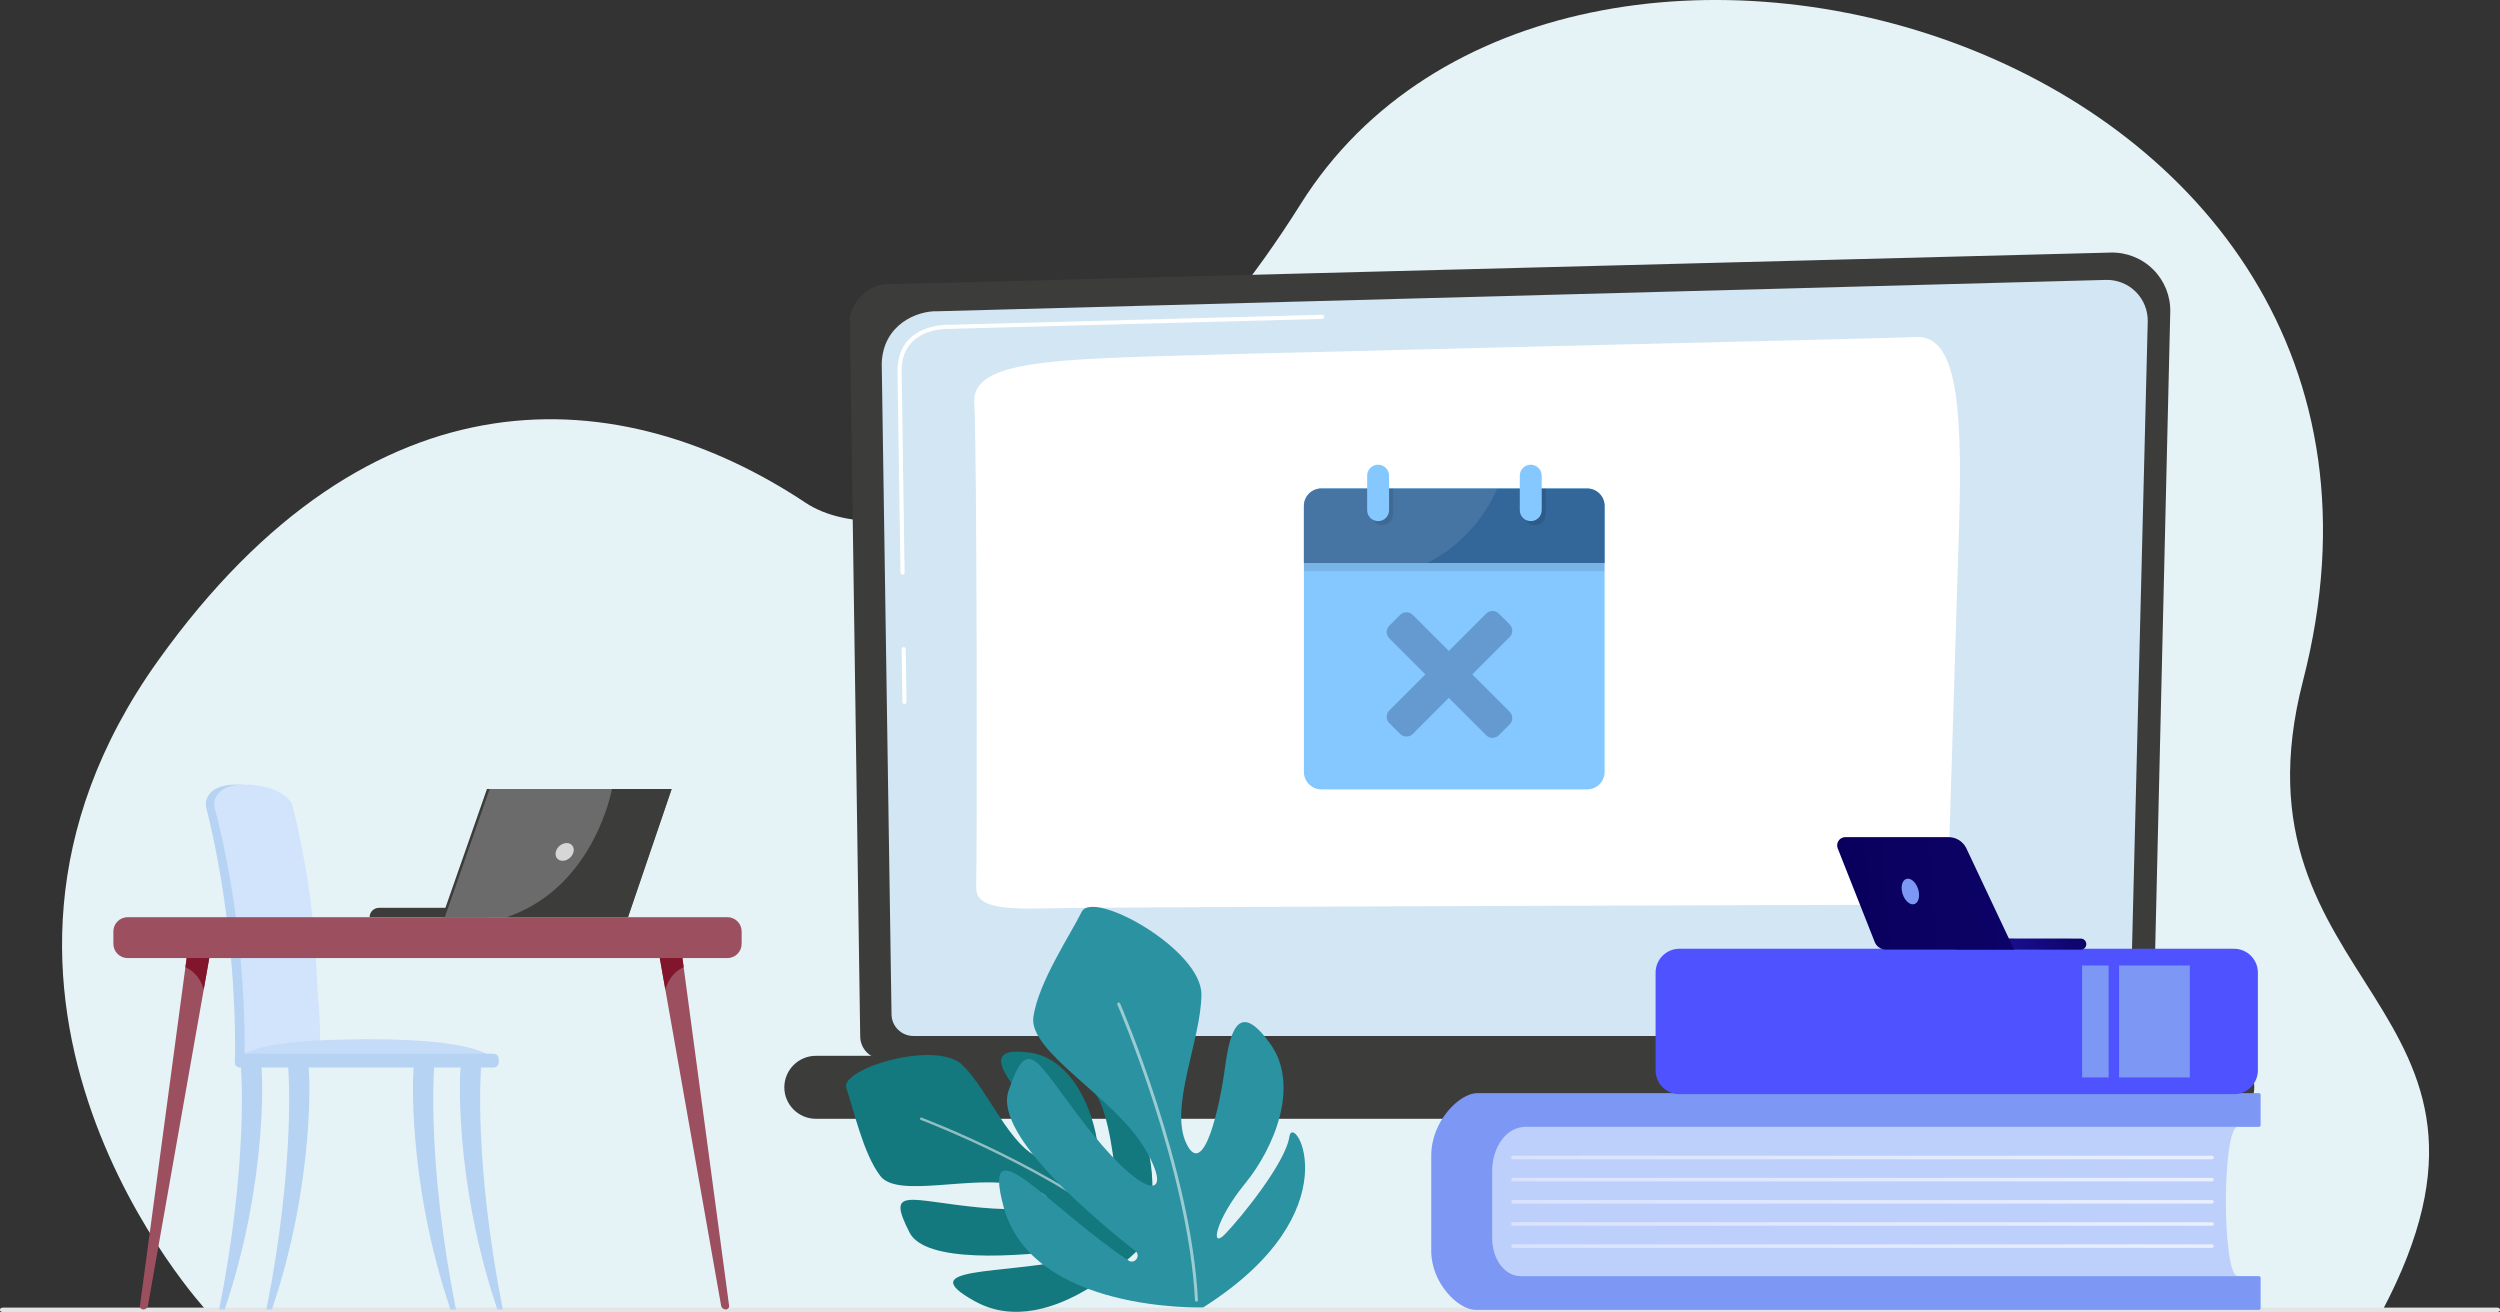 <svg width="564" height="296" viewBox="0 0 564 296" fill="none" xmlns="http://www.w3.org/2000/svg">
<rect x="0" y="0" width="564" height="296" fill="#333333" stroke="none"/>
<path d="M46.747 295.853C46.747 295.853 -18.861 225.365 35.652 149.052C84.02 81.342 140.411 85.969 181.785 113.447C199.406 125.15 250.211 114.89 293.452 45.992C352.422 -47.967 556.83 9.02 519.56 153.575C501.524 223.531 574.451 226.073 537.291 296L46.747 295.851V295.853Z" fill="#E6F3F6"/>
<path d="M0.64 295H563.36C563.713 295 564 295.191 564 295.427V295.573C564 295.809 563.713 296 563.36 296H0.64C0.287 296 0 295.809 0 295.573V295.427C0 295.191 0.287 295 0.64 295Z" fill="#E4E4E4"/>
<path d="M485.747 233.779C485.747 236.639 483.406 238.976 480.547 238.976H199.262C196.402 238.976 194.061 236.639 194.061 233.779L191.721 72.115C191.721 69.255 195.088 63.678 201.259 64.094L476.161 56.979C479.752 56.887 483.223 58.269 485.763 60.802C488.303 63.335 489.698 66.802 489.61 70.385L485.747 233.775V233.779Z" fill="#3C3C3B"/>
<path d="M480.614 228.793C480.614 231.502 478.401 233.715 475.693 233.715H206.048C203.34 233.715 201.127 231.502 201.127 228.793L198.918 82.034C199.178 73.202 206.919 70.03 211.612 70.218L475.086 63.147C477.606 63.079 480.047 64.05 481.832 65.831C483.618 67.613 484.592 70.05 484.528 72.575L480.61 228.793H480.614Z" fill="#D2E6F4"/>
<path d="M204.043 158.814C203.792 158.814 203.584 158.61 203.58 158.355L203.404 146.454C203.404 146.199 203.604 145.987 203.864 145.983C204.111 145.971 204.331 146.183 204.335 146.442L204.511 158.343C204.511 158.598 204.311 158.81 204.051 158.814H204.043Z" fill="url(#paint0_linear_512_2269)"/>
<path d="M203.615 129.649C203.363 129.649 203.156 129.445 203.152 129.189L202.48 83.605C202.492 80.541 203.439 78.092 205.288 76.319C208.648 73.099 213.904 73.259 214.124 73.271L298.256 71.014C298.512 70.99 298.728 71.209 298.732 71.465C298.74 71.721 298.536 71.936 298.28 71.94L214.12 74.197C213.88 74.189 209.007 74.038 205.928 76.99C204.266 78.58 203.419 80.805 203.407 83.601L204.078 129.177C204.078 129.433 203.878 129.645 203.619 129.649H203.611H203.615Z" fill="url(#paint1_linear_512_2269)"/>
<path d="M220.233 200.187C220.473 189.905 220.385 98.837 219.794 90.975C219.203 83.109 231.453 81.635 250.255 80.748C269.06 79.862 427.715 76.358 431.797 76.027C440.98 75.284 442.881 89.01 441.962 118.806C441.271 141.193 440.129 178.073 439.602 195.03C439.446 200.08 435.32 204.086 430.267 204.102C392.089 204.206 245.761 204.626 236.019 204.917C224.811 205.253 220.137 204.262 220.233 200.187Z" fill="url(#paint2_linear_512_2269)"/>
<path d="M362 114.112V174.148C362 176.322 360.237 178.085 358.063 178.085H298.095C295.921 178.085 294.158 176.322 294.158 174.148V114.112C294.158 111.938 295.92 110.175 298.095 110.175H358.063C360.236 110.175 362 111.937 362 114.112Z" fill="#85C8FF"/>
<path d="M335.292 138.414C336.073 137.633 337.339 137.633 338.12 138.414L340.586 140.88C341.367 141.661 341.367 142.927 340.586 143.708L318.709 165.585C317.928 166.366 316.662 166.366 315.881 165.585L313.415 163.119C312.634 162.338 312.634 161.072 313.415 160.291L335.292 138.414Z" fill="#649AD0"/>
<path d="M340.585 160.586C341.366 161.367 341.366 162.633 340.585 163.414L338.119 165.88C337.338 166.661 336.072 166.661 335.291 165.88L313.414 144.003C312.633 143.222 312.633 141.956 313.414 141.175L315.88 138.709C316.661 137.928 317.927 137.928 318.708 138.709L340.585 160.586Z" fill="#649AD0"/>
<path d="M362 114.148V127.017H294.159V114.148C294.159 111.973 295.922 110.209 298.098 110.209H358.062C360.237 110.209 362.001 111.972 362.001 114.148H362Z" fill="#336699"/>
<path opacity="0.1" d="M337.769 110.209C334.62 117.483 328.999 123.439 321.966 127.017H294.159V114.148C294.159 111.973 295.922 110.209 298.098 110.209H337.769Z" fill="white"/>
<g opacity="0.1">
<path d="M314.289 110.209V116.014C314.289 116.696 314.012 117.314 313.566 117.761C313.119 118.208 312.5 118.485 311.818 118.485C310.454 118.485 309.348 117.379 309.348 116.014V110.209H314.29H314.289Z" fill="black"/>
<path d="M348.724 110.209V116.014C348.724 116.696 348.448 117.314 348.001 117.761C347.554 118.208 346.937 118.485 346.254 118.485C344.888 118.485 343.782 117.379 343.782 116.014V110.209H348.725H348.724Z" fill="black"/>
</g>
<path d="M313.373 107.307C313.373 105.942 312.267 104.836 310.902 104.836C309.537 104.836 308.431 105.942 308.431 107.307V115.096C308.431 116.461 309.537 117.567 310.902 117.567C312.267 117.567 313.373 116.461 313.373 115.096V107.307Z" fill="#85C8FF"/>
<path d="M347.807 107.307C347.807 105.942 346.701 104.836 345.336 104.836C343.972 104.836 342.865 105.942 342.865 107.307V115.096C342.865 116.461 343.972 117.567 345.336 117.567C346.701 117.567 347.807 116.461 347.807 115.096V107.307Z" fill="#85C8FF"/>
<path opacity="0.1" d="M362 127.017H294.158V128.872H362V127.017Z" fill="black"/>
<path d="M501.462 252.399H184.045C180.139 252.399 176.943 249.203 176.943 245.296C176.943 241.389 180.139 238.193 184.045 238.193H501.462C505.369 238.193 508.564 241.389 508.564 245.296C508.564 249.203 505.369 252.399 501.462 252.399Z" fill="#3C3C3B"/>
<path d="M258.672 280.047C258.672 280.047 237.51 303.38 219.835 293.517C205.631 285.592 225.811 287.661 242.93 283.918C244.273 283.622 243.921 281.617 242.559 281.797C229.166 283.574 208.731 285.024 205.18 278.042C199.82 267.5 205.016 270.919 221.325 272.441C237.634 273.963 240.778 269.936 230.129 267.428C219.484 264.919 202.548 270.468 198.605 265.306C194.659 260.149 192.506 249.907 190.932 245.504C189.359 241.102 211.232 234.491 217.147 240.275C223.059 246.056 227.864 258.963 234.882 261.32C241.9 263.677 234.351 252.26 229.697 246.367C225.044 240.475 223.199 236.097 232.497 237.503C241.796 238.909 246.713 250.258 247.692 258.731C248.67 267.204 251.946 271.942 251.798 267.751C251.65 263.561 250.128 250.706 247.156 246.843C244.185 242.98 265.399 247.694 258.676 280.055L258.672 280.047Z" fill="#14787F"/>
<path opacity="0.53" d="M256.951 280.271C256.86 280.307 256.748 280.291 256.668 280.219C238.506 264.328 208.041 252.775 207.733 252.659C207.59 252.603 207.518 252.444 207.57 252.3C207.622 252.156 207.785 252.084 207.929 252.136C208.237 252.252 238.793 263.837 257.035 279.796C257.151 279.896 257.163 280.071 257.063 280.187C257.031 280.223 256.995 280.247 256.951 280.263V280.271Z" fill="white"/>
<path d="M271.448 294.947C271.448 294.947 232.803 296.221 226.396 272.213C221.248 252.918 236.662 272.48 254.588 284.373C255.994 285.308 257.464 283.282 256.142 282.232C243.136 271.941 224.395 255.163 227.523 246.067C232.24 232.337 233.666 239.839 246.252 255.519C258.842 271.198 265.077 270.527 258.195 258.998C251.313 247.469 231.952 237.279 233.131 229.393C234.309 221.507 241.495 210.857 244.031 205.708C246.572 200.559 271.081 214.197 271.037 224.352C270.993 234.506 263.719 249.762 267.638 257.964C271.556 266.165 275.171 249.754 276.389 240.618C277.607 231.482 279.892 226.113 286.595 235.513C293.301 244.913 287.493 258.942 280.863 267.044C274.232 275.145 272.854 282.08 276.421 278.369C279.988 274.658 290.022 262.334 290.889 256.414C291.755 250.493 305.724 273.228 271.452 294.943L271.448 294.947Z" fill="#2A92A0"/>
<path opacity="0.53" d="M269.779 293.62C269.667 293.568 269.587 293.461 269.583 293.329C268.074 263.736 252.232 227.008 252.072 226.64C251.996 226.469 252.072 226.265 252.248 226.189C252.42 226.113 252.624 226.193 252.695 226.365C252.855 226.732 268.749 263.572 270.262 293.293C270.27 293.481 270.127 293.64 269.939 293.652C269.879 293.652 269.827 293.644 269.775 293.62H269.779Z" fill="white"/>
<path d="M504.871 287.894H336.654V254.222H504.867C501.269 254.222 501.269 287.894 504.867 287.894H504.871Z" fill="#BDD0FB"/>
<path d="M336.653 279.468V264.06C336.653 258.628 339.976 254.225 344.079 254.225H509.599C509.819 254.225 509.999 254.046 509.999 253.826V247.011C509.999 246.791 509.819 246.611 509.599 246.611H333.27C329.26 246.611 322.889 252.919 322.889 260.701V282.221C322.889 289.559 329.072 295.507 332.855 295.507H509.599C509.819 295.507 509.999 295.327 509.999 295.108V288.293C509.999 288.073 509.819 287.893 509.599 287.893H343.016C339.505 287.893 336.657 284.122 336.657 279.468H336.653Z" fill="#7D97F4"/>
<path d="M499.043 261.533H341.319C341.1 261.533 340.92 261.354 340.92 261.134C340.92 260.914 341.1 260.734 341.319 260.734H499.043C499.263 260.734 499.443 260.914 499.443 261.134C499.443 261.354 499.263 261.533 499.043 261.533Z" fill="url(#paint3_linear_512_2269)"/>
<path d="M499.043 266.529H341.319C341.1 266.529 340.92 266.35 340.92 266.13C340.92 265.91 341.1 265.731 341.319 265.731H499.043C499.263 265.731 499.443 265.91 499.443 266.13C499.443 266.35 499.263 266.529 499.043 266.529Z" fill="url(#paint4_linear_512_2269)"/>
<path d="M499.043 271.528H341.319C341.1 271.528 340.92 271.348 340.92 271.128C340.92 270.908 341.1 270.729 341.319 270.729H499.043C499.263 270.729 499.443 270.908 499.443 271.128C499.443 271.348 499.263 271.528 499.043 271.528Z" fill="url(#paint5_linear_512_2269)"/>
<path d="M499.043 276.525H341.319C341.1 276.525 340.92 276.345 340.92 276.125C340.92 275.905 341.1 275.726 341.319 275.726H499.043C499.263 275.726 499.443 275.905 499.443 276.125C499.443 276.345 499.263 276.525 499.043 276.525Z" fill="url(#paint6_linear_512_2269)"/>
<path d="M499.043 281.523H341.319C341.1 281.523 340.92 281.343 340.92 281.123C340.92 280.903 341.1 280.724 341.319 280.724H499.043C499.263 280.724 499.443 280.903 499.443 281.123C499.443 281.343 499.263 281.523 499.043 281.523Z" fill="url(#paint7_linear_512_2269)"/>
<path d="M378.882 246.841L503.997 246.841C506.968 246.841 509.377 244.432 509.377 241.46V219.421C509.377 216.449 506.968 214.04 503.997 214.04H378.882C375.911 214.04 373.502 216.449 373.502 219.421V241.46C373.502 244.432 375.911 246.841 378.882 246.841Z" fill="#4F52FF"/>
<path d="M494.022 217.807H478.061V243.07H494.022V217.807Z" fill="#7D97F4"/>
<path d="M475.712 217.807H469.725V243.07H475.712V217.807Z" fill="#7D97F4"/>
<path d="M469.481 214.248C469.461 214.248 469.438 214.248 469.418 214.248L441.457 214.216C440.766 214.216 440.207 213.652 440.207 212.961C440.207 212.27 440.77 211.699 441.461 211.711L469.422 211.743C470.113 211.743 470.672 212.306 470.672 212.997C470.672 213.668 470.145 214.212 469.481 214.248Z" fill="url(#paint8_linear_512_2269)"/>
<path d="M416.321 188.857H439.604C441.321 188.857 442.883 189.847 443.618 191.401L454.383 214.227H425.448C424.342 214.227 423.347 213.552 422.94 212.521L414.591 191.397C414.108 190.175 415.007 188.853 416.321 188.853V188.857Z" fill="url(#paint9_linear_512_2269)"/>
<path d="M432.723 200.562C433.227 202.128 432.855 203.654 431.892 203.961C430.93 204.273 429.736 203.254 429.232 201.684C428.729 200.118 429.1 198.592 430.063 198.285C431.026 197.973 432.22 198.992 432.723 200.562Z" fill="#7D97F4"/>
<path d="M69.718 222.939C69.295 212.556 68.386 203.524 67.296 197.226C65.561 187.186 63.997 181.409 63.978 181.347C63.75 180.464 60.445 176.892 53.099 177.003C45.754 177.113 46.449 181.797 46.449 181.797C46.449 181.956 46.47 182.103 46.502 182.213C46.574 182.456 53.316 206.907 53.024 238.476C53.021 238.92 52.97 239.685 53.002 240.197C53.002 240.198 70.026 240.637 70.031 240.197C70.625 237.438 70.335 229.792 69.718 222.939Z" fill="#B7D3F3"/>
<path d="M71.855 238.321C71.85 238.761 71.618 239.112 71.335 239.112H71.328C71.045 239.105 70.82 238.754 70.817 238.321H56.227C56.222 238.761 55.99 239.112 55.707 239.112H55.7C55.412 239.105 55.184 238.742 55.187 238.297C55.272 229.26 54.756 220.821 53.977 213.373C52.038 194.799 48.452 182.386 48.401 182.213C48.368 182.103 48.348 181.956 48.348 181.797C48.348 181.797 47.65 177.112 54.996 177.003C62.344 176.892 65.648 180.466 65.877 181.349C65.89 181.395 66.775 184.665 67.952 190.546C68.342 192.494 68.762 194.729 69.195 197.226C70.283 203.524 71.193 212.556 71.616 222.939C72.233 229.794 72.45 235.566 71.857 238.323L71.855 238.321Z" fill="#D2E3FC"/>
<path d="M54.106 239.113H111.306C111.306 239.113 109.975 233.723 76.847 234.525C53.405 235.092 54.106 239.113 54.106 239.113Z" fill="#C5DCF8"/>
<path d="M49.451 295.418C56.084 261.844 54.377 241.241 54.369 240.982C54.352 240.465 55.305 239.994 55.818 239.979C56.337 239.971 58.627 239.827 58.891 240.269C59.239 240.849 60.574 266.233 50.689 295.418H49.451Z" fill="#B7D3F3"/>
<path d="M102.859 295.418C96.226 261.844 97.933 241.241 97.942 240.982C97.959 240.465 97.005 239.994 96.492 239.979C95.974 239.971 93.684 239.827 93.419 240.269C93.072 240.849 91.737 266.233 101.621 295.418H102.859Z" fill="#B7D3F3"/>
<path d="M113.441 295.418C106.81 261.844 108.515 241.241 108.524 240.982C108.541 240.465 107.587 239.994 107.074 239.979C106.556 239.971 104.266 239.827 104.002 240.269C103.654 240.849 102.319 266.233 112.203 295.418H113.441Z" fill="#B7D3F3"/>
<path d="M60.107 295.418C66.74 261.844 65.034 241.241 65.025 240.982C65.008 240.465 65.961 239.994 66.474 239.979C66.993 239.971 69.283 239.827 69.547 240.269C69.895 240.849 71.23 266.233 61.345 295.418H60.107Z" fill="#B7D3F3"/>
<path d="M111.341 237.721H54.14C53.493 237.721 52.969 238.245 52.969 238.892V239.663C52.969 240.31 53.493 240.834 54.14 240.834H111.341C111.988 240.834 112.512 240.31 112.512 239.663V238.892C112.512 238.245 111.988 237.721 111.341 237.721Z" fill="#B7D3F3"/>
<path d="M109.936 206.921H83.379C83.379 205.751 84.327 204.805 85.497 204.805H109.936V206.921Z" fill="#3C3C3B"/>
<path d="M109.859 177.998H150.919L141.07 206.921H99.744L109.859 177.998Z" fill="#3C3C3B"/>
<path d="M151.526 177.998L141.676 206.921H100.352L110.466 177.998H151.526Z" fill="#6B6B6B"/>
<path d="M129.387 192.193C129.131 193.297 128.029 194.194 126.924 194.194C125.82 194.194 125.131 193.299 125.385 192.193C125.641 191.088 126.742 190.192 127.847 190.192C128.952 190.192 129.641 191.088 129.387 192.193Z" fill="#D6D6D6"/>
<path d="M151.525 177.998L141.674 206.921H114.307C132.436 200.733 137.261 181.867 138.071 177.998H151.525Z" fill="#3C3C3B"/>
<path d="M32.326 295.418C32.846 295.418 33.29 295.053 33.378 294.555L38.535 265.326L45.952 223.287L48.026 211.532L42.743 211.382L41.826 218.206L35.389 266.161L31.573 294.588C31.515 295.029 31.866 295.42 32.323 295.42L32.326 295.418Z" fill="#9C4F5F"/>
<path d="M41.826 218.205C45.248 219.716 45.953 223.286 45.953 223.286L48.026 211.531L42.743 211.381L41.826 218.205Z" fill="#81152B"/>
<path d="M163.734 295.418C163.214 295.418 162.771 295.053 162.682 294.555L157.526 265.326L150.109 223.287L148.035 211.532L153.318 211.382L154.235 218.206L160.672 266.161L164.488 294.588C164.546 295.029 164.195 295.42 163.736 295.42L163.734 295.418Z" fill="#9C4F5F"/>
<path d="M154.233 218.205C150.811 219.716 150.107 223.286 150.107 223.286L148.033 211.531L153.316 211.381L154.233 218.205Z" fill="#81152B"/>
<path d="M164.096 216.147L28.8 216.147C27.021 216.147 25.577 214.702 25.577 212.924V210.138C25.577 208.359 27.021 206.915 28.8 206.915L164.096 206.915C165.874 206.915 167.318 208.359 167.318 210.138V212.924C167.318 214.702 165.874 216.147 164.096 216.147Z" fill="#9C4F5F"/>
<defs>
<linearGradient id="paint0_linear_512_2269" x1="203.404" y1="152.399" x2="204.511" y2="152.399" gradientUnits="userSpaceOnUse">
<stop stop-color="white"/>
<stop offset="1" stop-color="white"/>
</linearGradient>
<linearGradient id="paint1_linear_512_2269" x1="202.48" y1="100.331" x2="298.736" y2="100.331" gradientUnits="userSpaceOnUse">
<stop stop-color="white"/>
<stop offset="1" stop-color="white"/>
</linearGradient>
<linearGradient id="paint2_linear_512_2269" x1="219.774" y1="140.49" x2="442.174" y2="140.49" gradientUnits="userSpaceOnUse">
<stop stop-color="white"/>
<stop offset="1" stop-color="white"/>
</linearGradient>
<linearGradient id="paint3_linear_512_2269" x1="340.92" y1="261.134" x2="499.443" y2="261.134" gradientUnits="userSpaceOnUse">
<stop stop-color="#DAE3FE"/>
<stop offset="1" stop-color="#E9EFFD"/>
</linearGradient>
<linearGradient id="paint4_linear_512_2269" x1="340.92" y1="266.13" x2="499.443" y2="266.13" gradientUnits="userSpaceOnUse">
<stop stop-color="#DAE3FE"/>
<stop offset="1" stop-color="#E9EFFD"/>
</linearGradient>
<linearGradient id="paint5_linear_512_2269" x1="340.92" y1="271.128" x2="499.443" y2="271.128" gradientUnits="userSpaceOnUse">
<stop stop-color="#DAE3FE"/>
<stop offset="1" stop-color="#E9EFFD"/>
</linearGradient>
<linearGradient id="paint6_linear_512_2269" x1="340.92" y1="276.125" x2="499.443" y2="276.125" gradientUnits="userSpaceOnUse">
<stop stop-color="#DAE3FE"/>
<stop offset="1" stop-color="#E9EFFD"/>
</linearGradient>
<linearGradient id="paint7_linear_512_2269" x1="340.92" y1="281.123" x2="499.443" y2="281.123" gradientUnits="userSpaceOnUse">
<stop stop-color="#DAE3FE"/>
<stop offset="1" stop-color="#E9EFFD"/>
</linearGradient>
<linearGradient id="paint8_linear_512_2269" x1="474.253" y1="206.766" x2="452.057" y2="214.045" gradientUnits="userSpaceOnUse">
<stop stop-color="#09005D"/>
<stop offset="1" stop-color="#1A0F91"/>
</linearGradient>
<linearGradient id="paint9_linear_512_2269" x1="415.754" y1="203.19" x2="618.362" y2="186.144" gradientUnits="userSpaceOnUse">
<stop stop-color="#09005D"/>
<stop offset="1" stop-color="#1A0F91"/>
</linearGradient>
</defs>
</svg>
